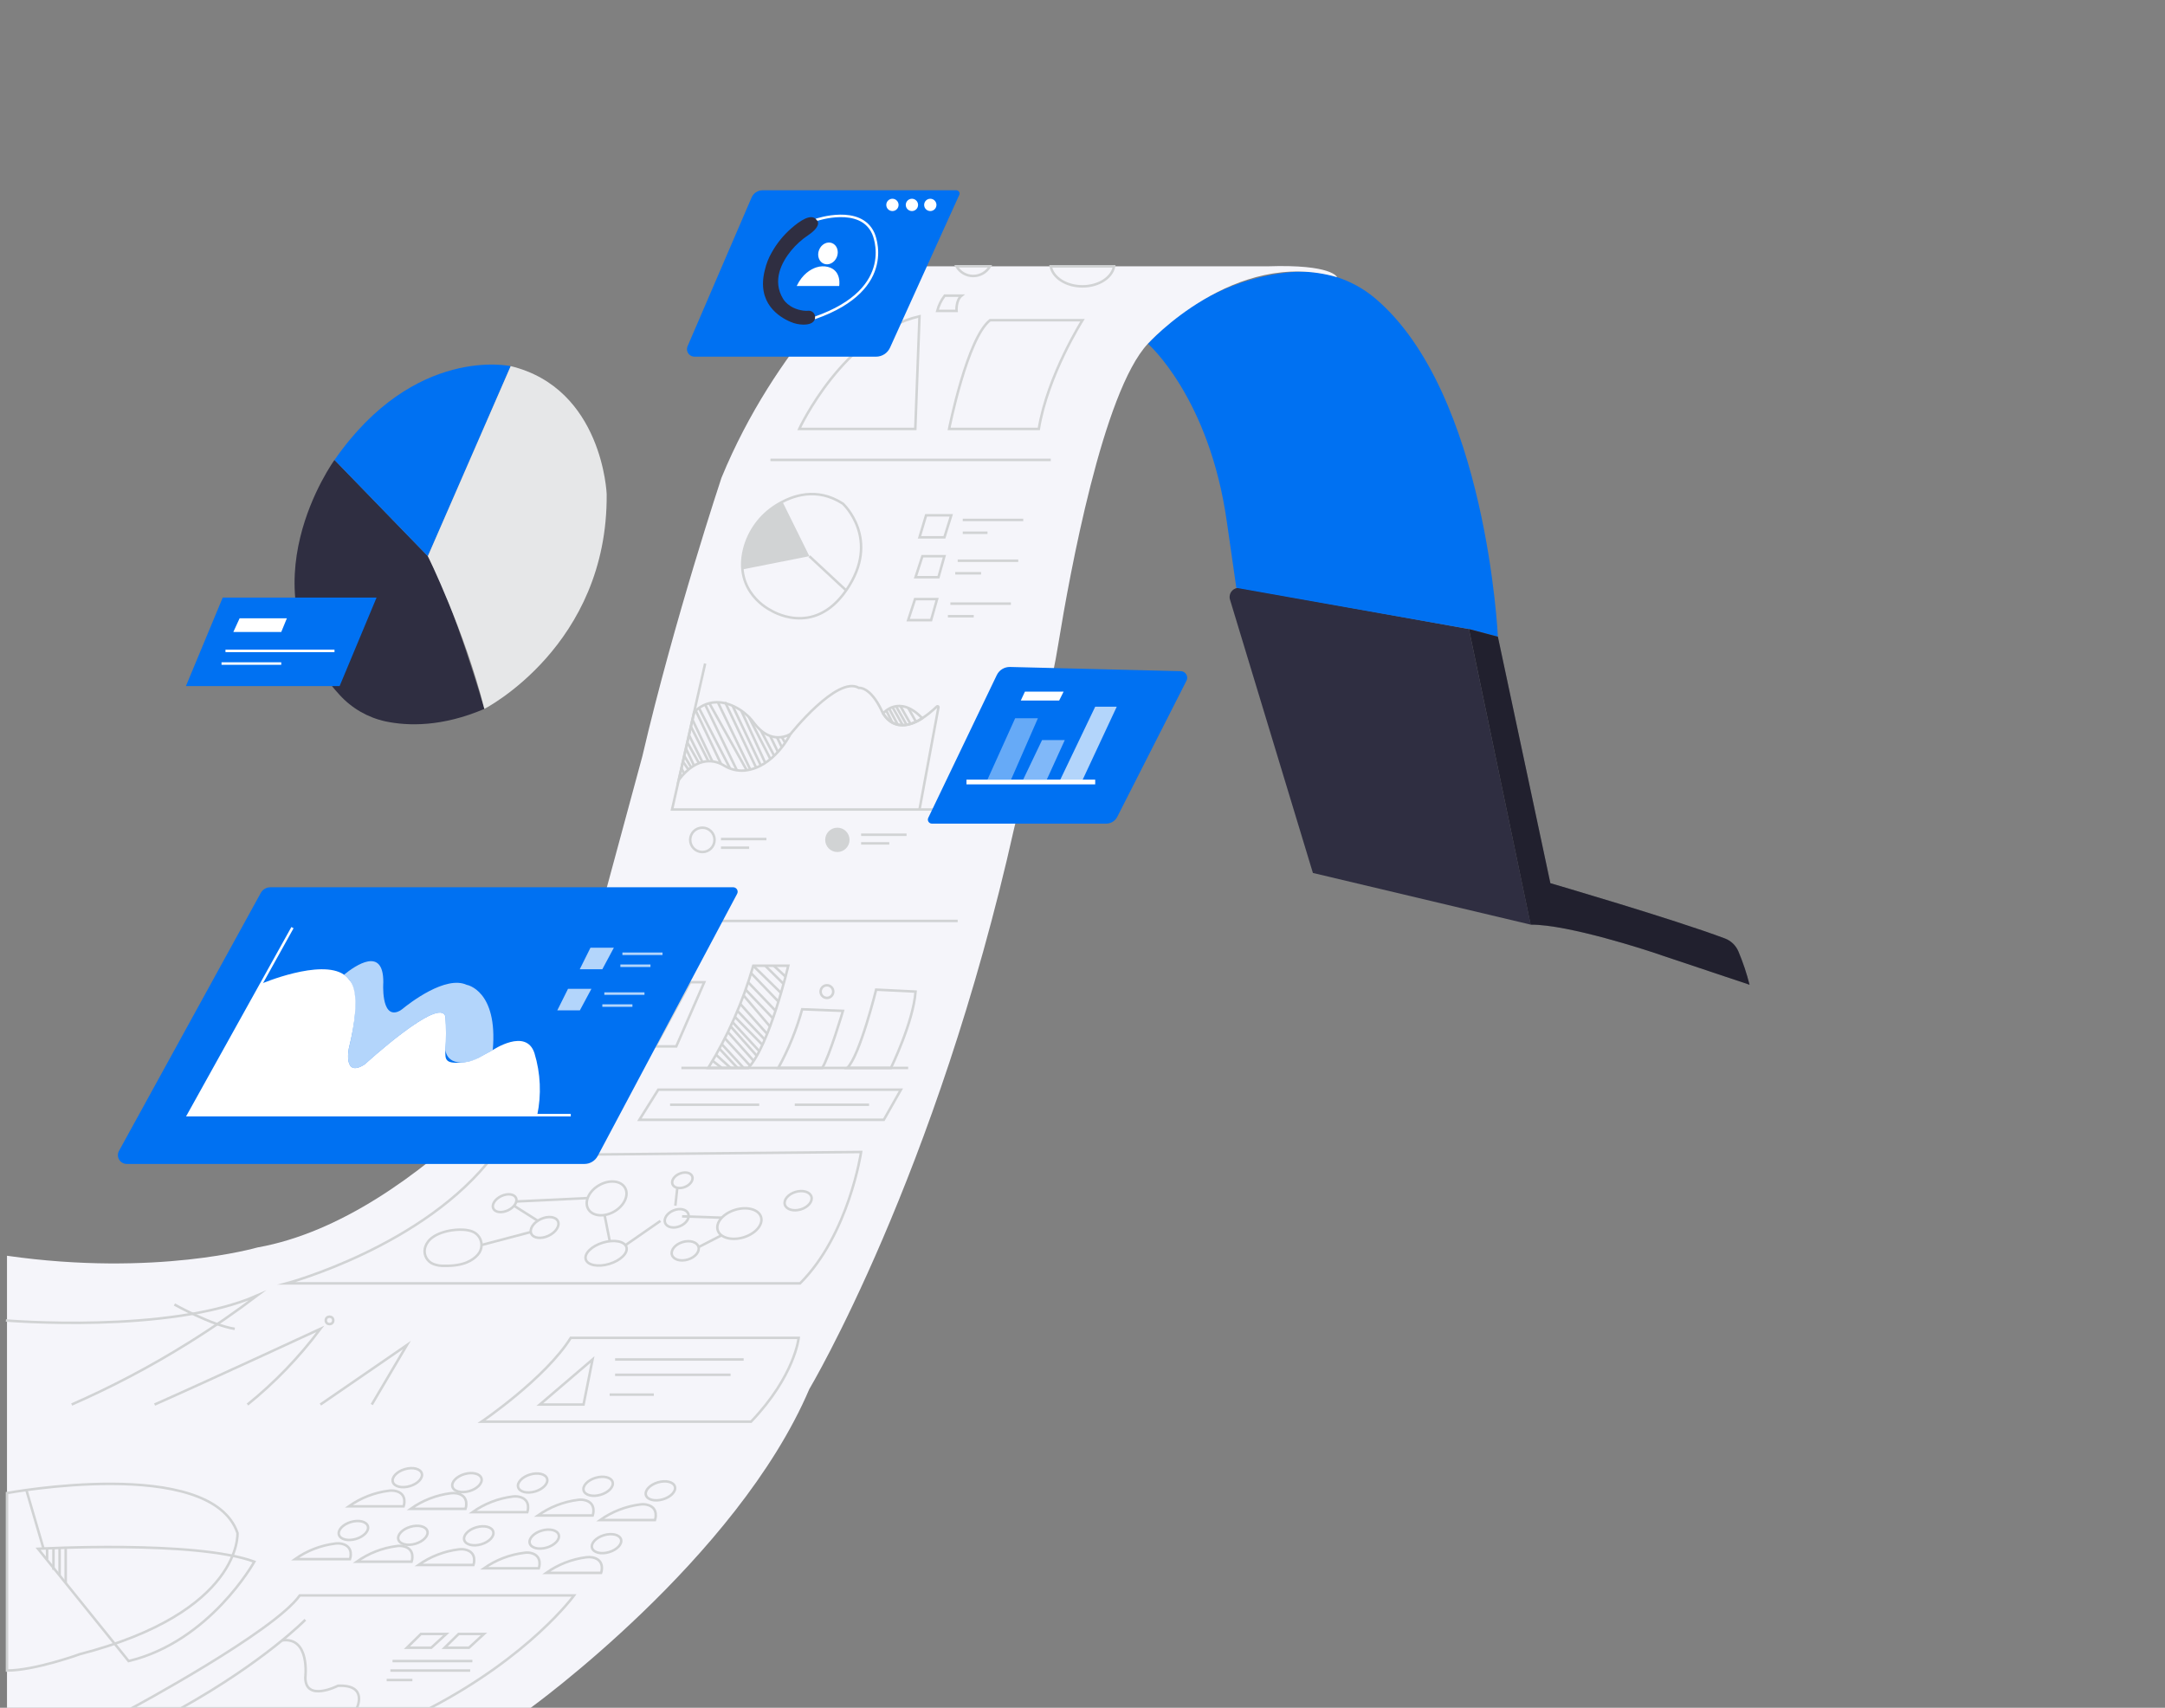 <?xml version="1.0" encoding="UTF-8" standalone="no"?>
<!DOCTYPE svg PUBLIC "-//W3C//DTD SVG 1.1//EN" "http://www.w3.org/Graphics/SVG/1.1/DTD/svg11.dtd">
<svg width="100%" height="100%" viewBox="0 0 866 683" version="1.1" xmlns="http://www.w3.org/2000/svg" xmlns:xlink="http://www.w3.org/1999/xlink" xml:space="preserve" xmlns:serif="http://www.serif.com/" style="fill-rule:evenodd;clip-rule:evenodd;stroke-miterlimit:10;">
    <rect x="0" y="0" width="866" height="683" fill="#808080" stroke="none"/>
    <path d="M612.28,369.8L525.16,349.13L492,239.82C491.894,239.474 491.84,239.114 491.84,238.752C491.84,236.749 493.488,235.102 495.49,235.102C495.708,235.102 495.926,235.121 496.14,235.16L587.57,251.58L612.28,369.8Z" style="fill:rgb(47,46,65);fill-rule:nonzero;"/>
    <path d="M599.15,254.65C599.15,254.65 594.72,157.23 550.15,119.38C540.813,111.489 528.681,107.681 516.51,108.82C501.51,110.21 479.04,116.23 459.16,137.46C459.16,137.46 483.75,158.91 490.76,208.84L494.53,235.1L587.59,251.58L599.15,254.65Z" style="fill:rgb(0,113,242);fill-rule:nonzero;"/>
    <path d="M534.83,110.86C494,99 459.15,137.46 459.15,137.46C441.15,156.76 427.89,229.52 423.34,257.46C422.04,265.5 420.373,273.47 418.34,281.37L405.72,331C374.55,470.39 323.72,555.56 323.72,555.56C294.72,623.56 212,683.23 212,683.23L2.8,683.23L2.8,502.23C62.32,510.73 102.94,498.92 102.94,498.92C169.54,487.11 229.06,405.39 229.06,405.39L256.93,302.51C269.68,247.81 288.58,191.11 288.58,191.11C310.31,138.2 347.15,106.51 347.15,106.51L507,106.51C533,105.63 534.83,110.86 534.83,110.86Z" style="fill:rgb(245,245,250);fill-rule:nonzero;"/>
    <path d="M445.63,106.53C444.8,111.06 439.44,114.53 432.96,114.53C426.48,114.53 421.11,111.02 420.3,106.53L445.63,106.53Z" style="fill:none;fill-rule:nonzero;stroke:rgb(209,211,212);stroke-width:1px;"/>
    <path d="M396,106.49C394.625,108.894 392.059,110.382 389.29,110.382C386.521,110.382 383.955,108.894 382.58,106.49L396,106.49Z" style="fill:none;fill-rule:nonzero;stroke:rgb(209,211,212);stroke-width:1px;"/>
    <path d="M366.12,171.55L319.7,171.55C319.7,171.55 337.25,133.55 367.8,126.49L366.12,171.55Z" style="fill:none;fill-rule:nonzero;stroke:rgb(209,211,212);stroke-width:1px;"/>
    <path d="M379.64,171.55C379.64,171.55 386.88,135.12 396.04,128.06L433,128.06C433,128.06 419.05,150.06 415.52,171.55L379.64,171.55Z" style="fill:none;fill-rule:nonzero;stroke:rgb(209,211,212);stroke-width:1px;"/>
    <path d="M374.9,124.35L382.62,124.35C382.62,124.35 382.27,120.14 384.62,118.24L377.88,118.24C376.49,120.058 375.477,122.135 374.9,124.35Z" style="fill:none;fill-rule:nonzero;stroke:rgb(209,211,212);stroke-width:1px;"/>
    <path d="M308.17,183.94L420.3,183.94" style="fill:none;fill-rule:nonzero;stroke:rgb(209,211,212);stroke-width:1px;"/>
    <path d="M338.46,236.13C352.66,215.62 337.14,201.42 337.14,201.42C326.74,194.73 316.94,198.03 310.37,202.17C304.087,206.112 299.55,212.318 297.7,219.5C293.29,236.93 308.17,244 308.17,244C308.17,244 325.25,255.2 338.46,236.13Z" style="fill:none;fill-rule:nonzero;stroke:rgb(209,211,212);stroke-width:1px;"/>
    <path d="M297,227.73L323.75,222.44L313,200.68C302.797,205.72 296.503,216.361 297,227.73Z" style="fill:rgb(209,211,212);fill-rule:nonzero;"/>
    <path d="M338.46,236.13L323.73,222.44" style="fill:none;fill-rule:nonzero;stroke:rgb(209,211,212);stroke-width:1px;"/>
    <path d="M367.8,214.9L370.43,206.1L380.51,206.1L377.76,214.9L367.8,214.9Z" style="fill:none;fill-rule:nonzero;stroke:rgb(209,211,212);stroke-width:1px;"/>
    <path d="M385.1,207.94L409.3,207.94" style="fill:none;fill-rule:nonzero;stroke:rgb(209,211,212);stroke-width:1px;"/>
    <path d="M385.1,213.07L395,213.07" style="fill:none;fill-rule:nonzero;stroke:rgb(209,211,212);stroke-width:1px;"/>
    <path d="M366.21,230.86L375.38,230.86L377.76,222.44L368.96,222.44L366.21,230.86Z" style="fill:none;fill-rule:nonzero;stroke:rgb(209,211,212);stroke-width:1px;"/>
    <path d="M407.29,224.26L383.08,224.26" style="fill:none;fill-rule:nonzero;stroke:rgb(209,211,212);stroke-width:1px;"/>
    <path d="M392.43,229.28L382.09,229.28" style="fill:none;fill-rule:nonzero;stroke:rgb(209,211,212);stroke-width:1px;"/>
    <path d="M363.27,248.02L372.44,248.02L374.83,239.6L366.02,239.6L363.27,248.02Z" style="fill:none;fill-rule:nonzero;stroke:rgb(209,211,212);stroke-width:1px;"/>
    <path d="M404.35,241.42L380.15,241.42" style="fill:none;fill-rule:nonzero;stroke:rgb(209,211,212);stroke-width:1px;"/>
    <path d="M389.5,246.45L379.16,246.45" style="fill:none;fill-rule:nonzero;stroke:rgb(209,211,212);stroke-width:1px;"/>
    <path d="M282.06,265.38L268.82,323.76L375.6,323.76" style="fill:none;fill-rule:nonzero;stroke:rgb(209,211,212);stroke-width:1px;"/>
    <path d="M316.11,293.68C316.11,293.68 309.6,307 297.83,308.17C294.947,308.406 292.063,307.704 289.61,306.17C286.33,304.17 279.28,301.9 271.53,311.84L277.66,284.84C277.66,284.84 284.48,276.6 295.97,283.84C298.214,285.301 300.17,287.162 301.74,289.33C304,292.31 309,297.18 316.11,293.68Z" style="fill:none;fill-rule:nonzero;stroke:rgb(209,211,212);stroke-width:1px;"/>
    <path d="M316.11,293.68C316.11,293.68 334.91,270.02 343.53,275.11C343.53,275.11 347.95,274.39 352.6,284.04C352.6,284.04 357.95,298.5 374.74,282.57C374.811,282.499 374.908,282.459 375.009,282.459C375.217,282.459 375.389,282.63 375.389,282.839C375.389,282.866 375.386,282.893 375.38,282.92L367.8,323.76" style="fill:none;fill-rule:nonzero;stroke:rgb(209,211,212);stroke-width:1px;"/>
    <path d="M353.24,285.33C353.24,285.33 359.56,277.49 368.9,287.25C368.9,287.25 359.21,294.57 353.24,285.33Z" style="fill:none;fill-rule:nonzero;stroke:rgb(209,211,212);stroke-width:1px;"/>
    <path d="M354.51,284.16L356.92,288.95" style="fill:none;fill-rule:nonzero;stroke:rgb(209,211,212);stroke-width:1px;"/>
    <path d="M355.71,283.51L359.21,290" style="fill:none;fill-rule:nonzero;stroke:rgb(209,211,212);stroke-width:1px;"/>
    <path d="M356.92,282.66L361.07,290" style="fill:none;fill-rule:nonzero;stroke:rgb(209,211,212);stroke-width:1px;"/>
    <path d="M358.46,282.51L362.62,289.84" style="fill:none;fill-rule:nonzero;stroke:rgb(209,211,212);stroke-width:1px;"/>
    <path d="M360.07,282.24L364.23,289.57" style="fill:none;fill-rule:nonzero;stroke:rgb(209,211,212);stroke-width:1px;"/>
    <path d="M363.27,283.12L366.41,288.69" style="fill:none;fill-rule:nonzero;stroke:rgb(209,211,212);stroke-width:1px;"/>
    <path d="M312.74,294.78L314.05,297.1" style="fill:none;fill-rule:nonzero;stroke:rgb(209,211,212);stroke-width:1px;"/>
    <path d="M310.81,294.89L312.74,298.88" style="fill:none;fill-rule:nonzero;stroke:rgb(209,211,212);stroke-width:1px;"/>
    <path d="M308.18,294.57L311.17,300.73" style="fill:none;fill-rule:nonzero;stroke:rgb(209,211,212);stroke-width:1px;"/>
    <path d="M304.34,292.13L309.68,302.27" style="fill:none;fill-rule:nonzero;stroke:rgb(209,211,212);stroke-width:1px;"/>
    <path d="M299.56,286.76L308.18,303.61" style="fill:none;fill-rule:nonzero;stroke:rgb(209,211,212);stroke-width:1px;"/>
    <path d="M296.48,284.16L306.1,305.13" style="fill:none;fill-rule:nonzero;stroke:rgb(209,211,212);stroke-width:1px;"/>
    <path d="M293.03,282.24L304.34,306.18" style="fill:none;fill-rule:nonzero;stroke:rgb(209,211,212);stroke-width:1px;"/>
    <path d="M290.03,280.82L302.46,307.04" style="fill:none;fill-rule:nonzero;stroke:rgb(209,211,212);stroke-width:1px;"/>
    <path d="M287.13,280.83L300.13,307.78" style="fill:none;fill-rule:nonzero;stroke:rgb(209,211,212);stroke-width:1px;"/>
    <path d="M283.72,281.21L298.69,308.06" style="fill:none;fill-rule:nonzero;stroke:rgb(209,211,212);stroke-width:1px;"/>
    <path d="M282.04,281.76L294.74,308.06" style="fill:none;fill-rule:nonzero;stroke:rgb(209,211,212);stroke-width:1px;"/>
    <path d="M279.57,283.12L292.01,307.32" style="fill:none;fill-rule:nonzero;stroke:rgb(209,211,212);stroke-width:1px;"/>
    <path d="M278.28,284.16L288.39,305.48" style="fill:none;fill-rule:nonzero;stroke:rgb(209,211,212);stroke-width:1px;"/>
    <path d="M276.97,287.8L284.92,304.47" style="fill:none;fill-rule:nonzero;stroke:rgb(209,211,212);stroke-width:1px;"/>
    <path d="M276.46,290.79L283.33,304.4" style="fill:none;fill-rule:nonzero;stroke:rgb(209,211,212);stroke-width:1px;"/>
    <path d="M280.95,304.75L275.58,293.93" style="fill:none;fill-rule:nonzero;stroke:rgb(209,211,212);stroke-width:1px;"/>
    <path d="M279.57,305.21L274.91,296.88" style="fill:none;fill-rule:nonzero;stroke:rgb(209,211,212);stroke-width:1px;"/>
    <path d="M277.61,306.18L274.36,299.34" style="fill:none;fill-rule:nonzero;stroke:rgb(209,211,212);stroke-width:1px;"/>
    <path d="M276.46,306.92L273.69,302.27" style="fill:none;fill-rule:nonzero;stroke:rgb(209,211,212);stroke-width:1px;"/>
    <path d="M275.36,307.78L273.16,304.6" style="fill:none;fill-rule:nonzero;stroke:rgb(209,211,212);stroke-width:1px;"/>
    <path d="M273.69,309.32L272.55,307.32" style="fill:none;fill-rule:nonzero;stroke:rgb(209,211,212);stroke-width:1px;"/>
    <circle cx="334.95" cy="335.89" r="4.87" style="fill:rgb(209,211,212);"/>
    <circle cx="280.95" cy="335.89" r="4.87" style="fill:none;stroke:rgb(209,211,212);stroke-width:1px;"/>
    <path d="M344.44,333.84L362.62,333.84" style="fill:none;fill-rule:nonzero;stroke:rgb(209,211,212);stroke-width:1px;"/>
    <path d="M344.44,337.3L355.71,337.3" style="fill:none;fill-rule:nonzero;stroke:rgb(209,211,212);stroke-width:1px;"/>
    <path d="M288.39,335.57L306.57,335.57" style="fill:none;fill-rule:nonzero;stroke:rgb(209,211,212);stroke-width:1px;"/>
    <path d="M288.39,339.03L299.66,339.03" style="fill:none;fill-rule:nonzero;stroke:rgb(209,211,212);stroke-width:1px;"/>
    <path d="M383.08,368.32L288.39,368.32" style="fill:none;fill-rule:nonzero;stroke:rgb(209,211,212);stroke-width:1px;"/>
    <path d="M272.55,427.11L363.27,427.11" style="fill:none;fill-rule:nonzero;stroke:rgb(209,211,212);stroke-width:1px;"/>
    <path d="M283.31,427.11C291.128,414.362 297.183,400.614 301.31,386.24L315.31,386.24C315.31,386.24 307.91,417.92 299.31,427.11L283.31,427.11Z" style="fill:none;fill-rule:nonzero;stroke:rgb(209,211,212);stroke-width:1px;"/>
    <path d="M309.52,386.24L314.15,390.53" style="fill:none;fill-rule:nonzero;stroke:rgb(209,211,212);stroke-width:1px;"/>
    <path d="M306.1,386.24L313.37,393.45" style="fill:none;fill-rule:nonzero;stroke:rgb(209,211,212);stroke-width:1px;"/>
    <path d="M301.28,386.24L312.35,397.06" style="fill:none;fill-rule:nonzero;stroke:rgb(209,211,212);stroke-width:1px;"/>
    <path d="M300.42,389.18L311.32,400.51" style="fill:none;fill-rule:nonzero;stroke:rgb(209,211,212);stroke-width:1px;"/>
    <path d="M299.27,392.84L310.15,404.18" style="fill:none;fill-rule:nonzero;stroke:rgb(209,211,212);stroke-width:1px;"/>
    <path d="M298.25,395.8L309.13,407.22" style="fill:none;fill-rule:nonzero;stroke:rgb(209,211,212);stroke-width:1px;"/>
    <path d="M307.96,410.48L297.42,398.1" style="fill:none;fill-rule:nonzero;stroke:rgb(209,211,212);stroke-width:1px;"/>
    <path d="M296.1,401.51L306.81,413.44" style="fill:none;fill-rule:nonzero;stroke:rgb(209,211,212);stroke-width:1px;"/>
    <path d="M294.97,404.29L305.87,415.71" style="fill:none;fill-rule:nonzero;stroke:rgb(209,211,212);stroke-width:1px;"/>
    <path d="M293.94,406.67L304.71,417.61" style="fill:none;fill-rule:nonzero;stroke:rgb(209,211,212);stroke-width:1px;"/>
    <path d="M293.01,408.78L303.69,420.38" style="fill:none;fill-rule:nonzero;stroke:rgb(209,211,212);stroke-width:1px;"/>
    <path d="M292.23,410.48L302.69,422.24" style="fill:none;fill-rule:nonzero;stroke:rgb(209,211,212);stroke-width:1px;"/>
    <path d="M301.46,424.26L291.15,412.74" style="fill:none;fill-rule:nonzero;stroke:rgb(209,211,212);stroke-width:1px;"/>
    <path d="M289.92,415.24L300.04,426.22" style="fill:none;fill-rule:nonzero;stroke:rgb(209,211,212);stroke-width:1px;"/>
    <path d="M288.71,417.61L297.46,427.11" style="fill:none;fill-rule:nonzero;stroke:rgb(209,211,212);stroke-width:1px;"/>
    <path d="M287.76,419.39L294.98,427.11" style="fill:none;fill-rule:nonzero;stroke:rgb(209,211,212);stroke-width:1px;"/>
    <path d="M286.42,421.84L292.23,427.11" style="fill:none;fill-rule:nonzero;stroke:rgb(209,211,212);stroke-width:1px;"/>
    <path d="M285.04,424.26L288.71,427.11" style="fill:none;fill-rule:nonzero;stroke:rgb(209,211,212);stroke-width:1px;"/>
    <path d="M311.32,427.11C315.401,419.686 318.606,411.813 320.87,403.65L337.18,404.29C337.18,404.29 331.78,422.56 328.89,427.11L311.32,427.11Z" style="fill:none;fill-rule:nonzero;stroke:rgb(209,211,212);stroke-width:1px;"/>
    <circle cx="330.77" cy="396.58" r="2.53" style="fill:none;stroke:rgb(209,211,212);stroke-width:1px;"/>
    <path d="M350.46,395.8C350.46,395.8 343.88,422.43 338.89,427.11L356.37,427.11C356.37,427.11 365.31,408.84 366.23,396.58L350.46,395.8Z" style="fill:none;fill-rule:nonzero;stroke:rgb(209,211,212);stroke-width:1px;"/>
    <path d="M263.31,435.8L255.75,447.85L353.53,447.85L360.37,435.8L263.31,435.8Z" style="fill:none;fill-rule:nonzero;stroke:rgb(209,211,212);stroke-width:1px;"/>
    <path d="M268.03,441.83L303.69,441.83" style="fill:none;fill-rule:nonzero;stroke:rgb(209,211,212);stroke-width:1px;"/>
    <path d="M317.91,441.83L347.62,441.83" style="fill:none;fill-rule:nonzero;stroke:rgb(209,211,212);stroke-width:1px;"/>
    <path d="M276.08,392.83L281.7,392.83L270.5,418.5L262.15,418.5L276.08,392.83Z" style="fill:none;fill-rule:nonzero;stroke:rgb(209,211,212);stroke-width:1px;"/>
    <path d="M114.67,513.27C114.67,513.27 169.79,498.5 197.34,462.1L344.44,460.73C344.44,460.73 339.59,493.73 320.02,513.27L114.67,513.27Z" style="fill:none;fill-rule:nonzero;stroke:rgb(209,211,212);stroke-width:1px;"/>
    <path d="M173.36,505.54C170.896,504.591 169.446,501.995 169.93,499.4C170.43,496.96 172.43,493.94 178.83,492.4C178.83,492.4 184.64,490.95 188.83,492.49C191.1,493.331 192.615,495.508 192.615,497.929C192.615,499.339 192.101,500.701 191.17,501.76C189.23,504.04 185.4,506.42 177.84,506.25C176.313,506.335 174.786,506.093 173.36,505.54Z" style="fill:none;fill-rule:nonzero;stroke:rgb(209,211,212);stroke-width:1px;"/>
    <path d="M192.65,497.92L212.37,492.72" style="fill:none;fill-rule:nonzero;stroke:rgb(209,211,212);stroke-width:1px;"/>
    <g transform="matrix(0.905,-0.425,0.425,0.905,-188.03,139.19)">
        <ellipse cx="217.91" cy="490.97" rx="5.89" ry="3.68" style="fill:none;stroke:rgb(209,211,212);stroke-width:1px;"/>
    </g>
    <g transform="matrix(0.905,-0.425,0.425,0.905,-185.43,131.48)">
        <ellipse cx="201.93" cy="481.27" rx="5.01" ry="3.15" style="fill:none;stroke:rgb(209,211,212);stroke-width:1px;"/>
    </g>
    <path d="M205.76,482.33L215.19,488.29" style="fill:none;fill-rule:nonzero;stroke:rgb(209,211,212);stroke-width:1px;"/>
    <path d="M206.6,480.52L235.08,479.16" style="fill:none;fill-rule:nonzero;stroke:rgb(209,211,212);stroke-width:1px;"/>
    <g transform="matrix(0.866,-0.5,0.5,0.866,-207.15,185.54)">
        <ellipse cx="242.66" cy="479.31" rx="8.5" ry="6.07" style="fill:none;stroke:rgb(209,211,212);stroke-width:1px;"/>
    </g>
    <g transform="matrix(0.957,-0.289,0.289,0.957,-134.65,91.64)">
        <ellipse cx="242.66" cy="501.28" rx="8.5" ry="4.45" style="fill:none;stroke:rgb(209,211,212);stroke-width:1px;"/>
    </g>
    <g transform="matrix(0.957,-0.289,0.289,0.957,-128.93,106.56)">
        <ellipse cx="295.98" cy="489.38" rx="9.06" ry="5.76" style="fill:none;stroke:rgb(209,211,212);stroke-width:1px;"/>
    </g>
    <g transform="matrix(0.957,-0.289,0.289,0.957,-133.01,100.76)">
        <ellipse cx="274.31" cy="500.28" rx="5.55" ry="3.65" style="fill:none;stroke:rgb(209,211,212);stroke-width:1px;"/>
    </g>
    <g transform="matrix(0.957,-0.289,0.289,0.957,-125.27,112.97)">
        <ellipse cx="319.48" cy="480.21" rx="5.55" ry="3.65" style="fill:none;stroke:rgb(209,211,212);stroke-width:1px;"/>
    </g>
    <path d="M241.84,485.96L243.86,496.19" style="fill:none;fill-rule:nonzero;stroke:rgb(209,211,212);stroke-width:1px;"/>
    <path d="M250.29,497.92L264.17,488.29" style="fill:none;fill-rule:nonzero;stroke:rgb(209,211,212);stroke-width:1px;"/>
    <g transform="matrix(0.93,-0.38,0.38,0.93,-163.66,137.47)">
        <ellipse cx="268.52" cy="485.83" rx="4.96" ry="3.39" style="fill:none;stroke:rgb(209,211,212);stroke-width:1px;"/>
    </g>
    <g transform="matrix(0.926,-0.378,0.378,0.926,-158.12,138.08)">
        <ellipse cx="272.83" cy="472.02" rx="4.25" ry="2.87" style="fill:none;stroke:rgb(209,211,212);stroke-width:1px;"/>
    </g>
    <path d="M270.14,482.2L270.94,474.93" style="fill:none;fill-rule:nonzero;stroke:rgb(209,211,212);stroke-width:1px;"/>
    <path d="M272.83,486.47L288.71,487" style="fill:none;fill-rule:nonzero;stroke:rgb(209,211,212);stroke-width:1px;"/>
    <path d="M279.62,498.67L288.71,494" style="fill:none;fill-rule:nonzero;stroke:rgb(209,211,212);stroke-width:1px;"/>
    <path d="M2.35,528.11C2.35,528.11 67.6,533.62 102.93,518.11C94.6,524.42 85.36,530.87 75.17,537.21C60.277,546.485 44.737,554.68 28.67,561.73" style="fill:none;fill-rule:nonzero;stroke:rgb(209,211,212);stroke-width:1px;"/>
    <path d="M69.76,521.72C69.76,521.72 84.54,530.01 93.91,531.46" style="fill:none;fill-rule:nonzero;stroke:rgb(209,211,212);stroke-width:1px;"/>
    <path d="M61.83,561.74C83.83,552 128.16,531.46 128.16,531.46C119.74,542.729 109.944,552.902 99,561.74" style="fill:none;fill-rule:nonzero;stroke:rgb(209,211,212);stroke-width:1px;"/>
    <path d="M128.16,561.74L162.76,537.94L148.71,561.74" style="fill:none;fill-rule:nonzero;stroke:rgb(209,211,212);stroke-width:1px;"/>
    <circle cx="131.81" cy="528.08" r="1.49" style="fill:none;stroke:rgb(209,211,212);stroke-width:1px;"/>
    <path d="M192.65,568.58C192.65,568.58 218.15,551.28 228.31,535.06L319.48,535.06C319.48,535.06 318,550.2 300.42,568.58L192.65,568.58Z" style="fill:none;fill-rule:nonzero;stroke:rgb(209,211,212);stroke-width:1px;"/>
    <path d="M215.92,561.74L233.42,561.74L237.02,543.71L215.92,561.74Z" style="fill:none;fill-rule:nonzero;stroke:rgb(209,211,212);stroke-width:1px;"/>
    <path d="M246.03,543.71L297.46,543.71" style="fill:none;fill-rule:nonzero;stroke:rgb(209,211,212);stroke-width:1px;"/>
    <path d="M246.03,549.84L292.23,549.84" style="fill:none;fill-rule:nonzero;stroke:rgb(209,211,212);stroke-width:1px;"/>
    <path d="M243.86,557.77L261.53,557.77" style="fill:none;fill-rule:nonzero;stroke:rgb(209,211,212);stroke-width:1px;"/>
    <path d="M118,623.57L140,623.57C140,623.57 141.81,618.47 136.6,617.4C135.766,617.24 134.911,617.22 134.07,617.34C128.281,618.054 122.758,620.195 118,623.57Z" style="fill:none;fill-rule:nonzero;stroke:rgb(209,211,212);stroke-width:1px;"/>
    <path d="M142.71,624.58L164.65,624.58C164.65,624.58 166.46,619.47 161.25,618.4C160.416,618.24 159.561,618.22 158.72,618.34C152.951,619.07 147.451,621.213 142.71,624.58Z" style="fill:none;fill-rule:nonzero;stroke:rgb(209,211,212);stroke-width:1px;"/>
    <g transform="matrix(0.96,-0.28,0.28,0.96,-166.52,72.12)">
        <ellipse cx="166.67" cy="613.1" rx="6.04" ry="3.54" style="fill:none;stroke:rgb(209,211,212);stroke-width:1px;"/>
    </g>
    <path d="M167.38,625.9L189.38,625.9C189.38,625.9 191.19,620.8 185.98,619.73C185.146,619.57 184.291,619.55 183.45,619.67C177.662,620.391 172.141,622.531 167.38,625.9Z" style="fill:none;fill-rule:nonzero;stroke:rgb(209,211,212);stroke-width:1px;"/>
    <g transform="matrix(0.959,-0.283,0.283,0.959,-165.89,79.15)">
        <ellipse cx="191.35" cy="614.43" rx="6.04" ry="3.54" style="fill:none;stroke:rgb(209,211,212);stroke-width:1px;"/>
    </g>
    <path d="M193.59,627.23L215.53,627.23C215.53,627.23 217.35,622.13 212.13,621.05C211.292,620.91 210.438,620.91 209.6,621.05C203.836,621.76 198.336,623.883 193.59,627.23Z" style="fill:none;fill-rule:nonzero;stroke:rgb(209,211,212);stroke-width:1px;"/>
    <g transform="matrix(0.959,-0.283,0.283,0.959,-165.19,86.61)">
        <ellipse cx="217.55" cy="615.75" rx="6.04" ry="3.54" style="fill:none;stroke:rgb(209,211,212);stroke-width:1px;"/>
    </g>
    <path d="M218.5,629.06L240.45,629.06C240.45,629.06 242.26,623.95 237.04,622.88C236.205,622.726 235.351,622.706 234.51,622.82C228.741,623.55 223.241,625.693 218.5,629.06Z" style="fill:none;fill-rule:nonzero;stroke:rgb(209,211,212);stroke-width:1px;"/>
    <g transform="matrix(0.959,-0.283,0.283,0.959,-164.69,93.73)">
        <ellipse cx="242.47" cy="617.58" rx="6.04" ry="3.54" style="fill:none;stroke:rgb(209,211,212);stroke-width:1px;"/>
    </g>
    <g transform="matrix(0.959,-0.283,0.283,0.959,-167.33,64.89)">
        <ellipse cx="141.21" cy="612.28" rx="6.04" ry="3.54" style="fill:none;stroke:rgb(209,211,212);stroke-width:1px;"/>
    </g>
    <path d="M139.52,602.45L161.46,602.45C161.46,602.45 163.27,597.34 158.06,596.27C157.226,596.11 156.371,596.09 155.53,596.21C149.761,596.938 144.26,599.082 139.52,602.45Z" style="fill:none;fill-rule:nonzero;stroke:rgb(209,211,212);stroke-width:1px;"/>
    <path d="M164.27,603.45L186.21,603.45C186.21,603.45 188.03,598.34 182.81,597.27C181.975,597.116 181.121,597.096 180.28,597.21C174.511,597.94 169.011,600.083 164.27,603.45Z" style="fill:none;fill-rule:nonzero;stroke:rgb(209,211,212);stroke-width:1px;"/>
    <g transform="matrix(0.96,-0.28,0.28,0.96,-159.67,77.36)">
        <ellipse cx="188.23" cy="591.97" rx="6.04" ry="3.54" style="fill:none;stroke:rgb(209,211,212);stroke-width:1px;"/>
    </g>
    <path d="M189,604.78L210.94,604.78C210.94,604.78 212.75,599.67 207.54,598.6C206.706,598.44 205.851,598.42 205.01,598.54C199.241,599.27 193.741,601.413 189,604.78Z" style="fill:none;fill-rule:nonzero;stroke:rgb(209,211,212);stroke-width:1px;"/>
    <g transform="matrix(0.959,-0.283,0.283,0.959,-159.03,84.39)">
        <ellipse cx="212.91" cy="593.3" rx="6.04" ry="3.54" style="fill:none;stroke:rgb(209,211,212);stroke-width:1px;"/>
    </g>
    <path d="M215.15,606.11L237.09,606.11C237.09,606.11 238.91,601 233.69,599.93C232.856,599.77 232.001,599.75 231.16,599.87C225.391,600.6 219.891,602.743 215.15,606.11Z" style="fill:none;fill-rule:nonzero;stroke:rgb(209,211,212);stroke-width:1px;"/>
    <g transform="matrix(0.959,-0.283,0.283,0.959,-158.34,91.85)">
        <ellipse cx="239.12" cy="594.63" rx="6.04" ry="3.54" style="fill:none;stroke:rgb(209,211,212);stroke-width:1px;"/>
    </g>
    <path d="M240.06,607.93L262,607.93C262,607.93 263.81,602.83 258.6,601.76C257.762,601.6 256.904,601.58 256.06,601.7C250.296,602.431 244.801,604.571 240.06,607.93Z" style="fill:none;fill-rule:nonzero;stroke:rgb(209,211,212);stroke-width:1px;"/>
    <g transform="matrix(0.959,-0.283,0.283,0.959,-157.84,98.97)">
        <ellipse cx="264.03" cy="596.46" rx="6.04" ry="3.54" style="fill:none;stroke:rgb(209,211,212);stroke-width:1px;"/>
    </g>
    <g transform="matrix(0.959,-0.283,0.283,0.959,-160.47,70.12)">
        <ellipse cx="162.77" cy="591.16" rx="6.04" ry="3.54" style="fill:none;stroke:rgb(209,211,212);stroke-width:1px;"/>
    </g>
    <path d="M52.64,683.21C52.64,683.21 109.64,652.59 119.91,638.08L229.63,638.08C229.63,638.08 212.19,662.18 171.88,683.21L52.64,683.21Z" style="fill:none;fill-rule:nonzero;stroke:rgb(209,211,212);stroke-width:1px;"/>
    <path d="M122.13,647.81C122.13,647.81 106,664.4 72.38,683.21" style="fill:none;fill-rule:nonzero;stroke:rgb(209,211,212);stroke-width:1px;"/>
    <path d="M142.71,683.21C142.71,683.21 147.42,673.66 135.19,674.21C135.19,674.21 122.13,680.88 122.13,670.87C122.13,670.87 124.13,654.58 112.84,656.06" style="fill:none;fill-rule:nonzero;stroke:rgb(209,211,212);stroke-width:1px;"/>
    <path d="M162.77,658.99L172.51,658.99L178.51,653.48L168.38,653.48L162.77,658.99Z" style="fill:none;fill-rule:nonzero;stroke:rgb(209,211,212);stroke-width:1px;"/>
    <path d="M177.85,658.99L187.59,658.99L193.59,653.48L183.46,653.48L177.85,658.99Z" style="fill:none;fill-rule:nonzero;stroke:rgb(209,211,212);stroke-width:1px;"/>
    <path d="M157.01,664.33L188.95,664.33" style="fill:none;fill-rule:nonzero;stroke:rgb(209,211,212);stroke-width:1px;"/>
    <path d="M156.15,668.12L188.08,668.12" style="fill:none;fill-rule:nonzero;stroke:rgb(209,211,212);stroke-width:1px;"/>
    <path d="M154.67,671.91L164.96,671.91" style="fill:none;fill-rule:nonzero;stroke:rgb(209,211,212);stroke-width:1px;"/>
    <path d="M2.8,597.14C2.8,597.14 84.24,582 95,613.1C95,613.1 97.13,644.68 31.91,661.58C31.91,661.58 14.1,668.07 2.8,668.12L2.8,597.14Z" style="fill:none;fill-rule:nonzero;stroke:rgb(209,211,212);stroke-width:1px;"/>
    <path d="M17.42,619.42L10.61,596.14" style="fill:none;fill-rule:nonzero;stroke:rgb(209,211,212);stroke-width:1px;"/>
    <path d="M51.45,664.33L15.22,619.42C15.22,619.42 78.03,615.9 101.74,624.58C101.74,624.58 84,656.54 51.45,664.33Z" style="fill:none;fill-rule:nonzero;stroke:rgb(209,211,212);stroke-width:1px;"/>
    <path d="M18.84,619.42L18.84,623.57" style="fill:none;fill-rule:nonzero;stroke:rgb(209,211,212);stroke-width:1px;"/>
    <path d="M21.39,619.34L21.39,627.84" style="fill:none;fill-rule:nonzero;stroke:rgb(209,211,212);stroke-width:1px;"/>
    <path d="M26.28,619.42L26.28,633.13" style="fill:none;fill-rule:nonzero;stroke:rgb(209,211,212);stroke-width:1px;"/>
    <path d="M23.84,618.94L23.84,630.1" style="fill:none;fill-rule:nonzero;stroke:rgb(209,211,212);stroke-width:1px;"/>
    <path d="M133.8,183.94C133.8,183.94 96.52,235.29 135.86,277.94C140.733,283.291 147.156,286.99 154.23,288.52C163.23,290.4 176.81,290.75 193.75,283.52C193.75,283.52 181.66,241.66 171.14,222.45L133.8,183.94Z" style="fill:rgb(47,46,65);fill-rule:nonzero;"/>
    <path d="M171.14,222.44L204.27,146.44C204.27,146.44 165.88,137.85 133.8,183.96L171.14,222.44Z" style="fill:rgb(0,113,242);fill-rule:nonzero;"/>
    <path d="M193.75,283.51C193.75,283.51 243.19,258.25 242.67,197.6C242.67,197.6 241.09,155.36 204.27,146.42L171.14,222.42C171.14,222.42 185.87,252.31 193.75,283.51Z" style="fill:rgb(230,231,232);fill-rule:nonzero;"/>
    <path d="M74.37,274.39L89.09,238.99L150.63,238.99L135.85,274.39L74.37,274.39Z" style="fill:rgb(0,113,242);fill-rule:nonzero;"/>
    <path d="M93.33,252.76L112.5,252.76L114.75,247.28L95.85,247.28L93.33,252.76Z" style="fill:white;fill-rule:nonzero;"/>
    <path d="M133.8,260.32L90.19,260.32" style="fill:none;fill-rule:nonzero;stroke:white;stroke-width:1px;"/>
    <path d="M112.5,265.38L88.61,265.38" style="fill:none;fill-rule:nonzero;stroke:white;stroke-width:1px;"/>
    <path d="M350.38,142.65L277.73,142.65C276.107,142.618 274.789,141.274 274.789,139.651C274.789,139.263 274.864,138.879 275.01,138.52L300.63,79C301.384,77.258 303.102,76.118 305,76.1L382.53,76.1C383.242,76.101 383.827,76.688 383.827,77.4C383.827,77.586 383.787,77.771 383.71,77.94L356,139.06C355,141.256 352.793,142.666 350.38,142.65Z" style="fill:rgb(0,113,242);fill-rule:nonzero;"/>
    <path d="M326.6,87.91C326.6,87.91 344.22,81.91 349.33,93.38C349.33,93.38 359.47,115.38 326.01,127.12C326.01,127.12 303.01,127.71 309.69,106.45C309.69,106.45 314.87,94.72 326.6,87.91Z" style="fill:none;fill-rule:nonzero;stroke:white;stroke-width:1px;"/>
    <path d="M318.67,114.39L335.67,114.39C335.67,114.39 336.82,108.17 331.17,106.74C329.65,106.369 328.056,106.431 326.57,106.92C324.32,107.66 321,109.55 318.67,114.39Z" style="fill:white;fill-rule:nonzero;"/>
    <g transform="matrix(0.372,-0.928,0.928,0.372,114.1,370.99)">
        <ellipse cx="331.12" cy="101.2" rx="4.44" ry="3.83" style="fill:white;"/>
    </g>
    <circle cx="356.97" cy="81.95" r="2.46" style="fill:white;"/>
    <circle cx="364.77" cy="81.95" r="2.46" style="fill:white;"/>
    <circle cx="372.12" cy="81.95" r="2.46" style="fill:white;"/>
    <path d="M587.58,251.58L599.15,254.65L620.15,353.22C620.15,353.22 669.21,367.53 689.97,375.33C692.407,376.253 694.361,378.138 695.37,380.54C697.19,384.853 698.678,389.3 699.82,393.84L660.46,380.67C660.46,380.67 627.46,369.67 612.26,369.8L587.58,251.58Z" style="fill:rgb(47,46,65);fill-rule:nonzero;"/>
    <path d="M587.58,251.58L599.15,254.65L620.15,353.22C620.15,353.22 669.21,367.53 689.97,375.33C692.407,376.253 694.361,378.138 695.37,380.54C697.19,384.853 698.678,389.3 699.82,393.84L660.46,380.67C660.46,380.67 627.46,369.67 612.26,369.8L587.58,251.58Z" style="fill-opacity:0.3;fill-rule:nonzero;"/>
    <path d="M442.5,329.4L372.75,329.4C371.869,329.397 371.145,328.671 371.145,327.79C371.145,327.551 371.198,327.316 371.3,327.1L398.71,270C399.683,267.973 401.762,266.698 404.01,266.75L472.31,268.43C473.728,268.465 474.875,269.641 474.875,271.059C474.875,271.473 474.777,271.881 474.59,272.25L446.9,326.7C446.059,328.353 444.355,329.399 442.5,329.4Z" style="fill:rgb(0,113,242);fill-rule:nonzero;"/>
    <path d="M423.67,280.16L408.32,280.16L409.97,276.62L425.44,276.62L423.67,280.16Z" style="fill:white;fill-rule:nonzero;"/>
    <path d="M394.98,311.81L406.07,287.25L415.17,287.25L404.42,311.81L394.98,311.81Z" style="fill:white;fill-opacity:0.4;fill-rule:nonzero;"/>
    <path d="M409.26,311.81L416.82,295.99L425.91,295.99L418.71,311.81L409.26,311.81Z" style="fill:white;fill-opacity:0.5;fill-rule:nonzero;"/>
    <path d="M423.67,312.75L438.08,282.64L446.7,282.64L432.64,312.75L423.67,312.75Z" style="fill:white;fill-opacity:0.7;fill-rule:nonzero;"/>
    <rect x="386.59" y="311.81" width="51.49" height="1.89" style="fill:white;"/>
    <path d="M108.14,354.86L293.28,354.86C293.28,354.86 293.28,354.86 293.281,354.86C294.257,354.86 295.061,355.664 295.061,356.64C295.061,356.933 294.988,357.222 294.85,357.48L239.09,462.31C238.051,464.28 235.997,465.515 233.77,465.51L50.66,465.51C48.737,465.507 47.156,463.923 47.156,462C47.156,461.409 47.306,460.828 47.59,460.31L104.31,357.12C105.077,355.725 106.548,354.857 108.14,354.86Z" style="fill:rgb(0,113,242);fill-rule:nonzero;"/>
    <path d="M116.99,371L75.28,446L228.31,446" style="fill:none;fill-rule:nonzero;stroke:white;stroke-width:1px;"/>
    <path d="M214.89,446L75.28,446L104.5,393.45C104.5,393.45 128.26,383.34 137.61,389.82C138.343,390.321 138.988,390.939 139.52,391.65C140.052,392.361 145.24,396.15 139.52,419.39C139.52,419.39 137.17,431.26 145.91,425.68C145.91,425.68 176.18,397.95 178.19,406.68C178.473,411.059 178.473,415.451 178.19,419.83C177.907,424.209 178.32,425.62 185.84,424.83C187.784,424.614 189.667,424.016 191.38,423.07L197.1,419.97C197.1,419.97 210.48,410.97 213.79,421.23C216.234,429.262 216.613,437.783 214.89,446Z" style="fill:white;fill-rule:nonzero;"/>
    <path d="M197.1,420L189.54,424.09C178.36,427.4 178.19,419.84 178.19,419.84C178.473,415.461 178.473,411.069 178.19,406.69C176.19,397.97 145.91,425.69 145.91,425.69C137.17,431.27 139.52,419.4 139.52,419.4C145.24,396.16 139.52,391.66 139.52,391.66C138.988,390.949 138.343,390.331 137.61,389.83C142.2,386.08 153.45,378.37 153.32,392.91C153.32,392.91 152.32,407.01 159.04,404.65C159.687,404.423 160.289,404.084 160.82,403.65C163.82,401.17 178.28,389.97 186.7,393.89C186.7,393.84 199.25,396.1 197.1,420Z" style="fill:white;fill-opacity:0.7;fill-rule:nonzero;"/>
    <path d="M231.9,387.65L240.93,387.65L245.54,379.04L236.18,379.04L231.9,387.65Z" style="fill:white;fill-opacity:0.7;fill-rule:nonzero;"/>
    <path d="M222.92,404.08L231.95,404.08L236.57,395.47L227.21,395.47L222.92,404.08Z" style="fill:white;fill-opacity:0.7;fill-rule:nonzero;"/>
    <path d="M248.96,381.45L265.01,381.45" style="fill:none;fill-rule:nonzero;stroke:white;stroke-opacity:0.7;stroke-width:1px;"/>
    <path d="M248.15,386.24L260.19,386.24" style="fill:none;fill-rule:nonzero;stroke:white;stroke-opacity:0.7;stroke-width:1px;"/>
    <path d="M241.73,397.38L257.79,397.38" style="fill:none;fill-rule:nonzero;stroke:white;stroke-opacity:0.7;stroke-width:1px;"/>
    <path d="M240.93,402.17L252.97,402.17" style="fill:none;fill-rule:nonzero;stroke:white;stroke-opacity:0.7;stroke-width:1px;"/>
    <path d="M326.6,87.91C326.6,87.91 329.38,89.91 323.29,94.05C320.723,95.768 318.419,97.85 316.45,100.23C312.65,104.9 308.77,112.23 313.26,119.56C313.26,119.56 315.38,123.45 321.38,124.24C321.964,124.305 322.553,124.325 323.14,124.3C323.267,124.28 323.395,124.271 323.523,124.271C324.9,124.271 326.033,125.404 326.033,126.781C326.033,126.894 326.025,127.008 326.01,127.12C325.995,127.232 326.1,129.83 321.37,129.83C319.618,129.813 317.888,129.446 316.28,128.75C311.7,126.83 302.52,121.21 305.94,107.99C306.508,105.482 307.459,103.078 308.76,100.86C310.767,97.278 313.375,94.068 316.47,91.37C319.86,88.36 324.54,85.14 326.6,87.91Z" style="fill:rgb(47,46,65);fill-rule:nonzero;"/>
</svg>

